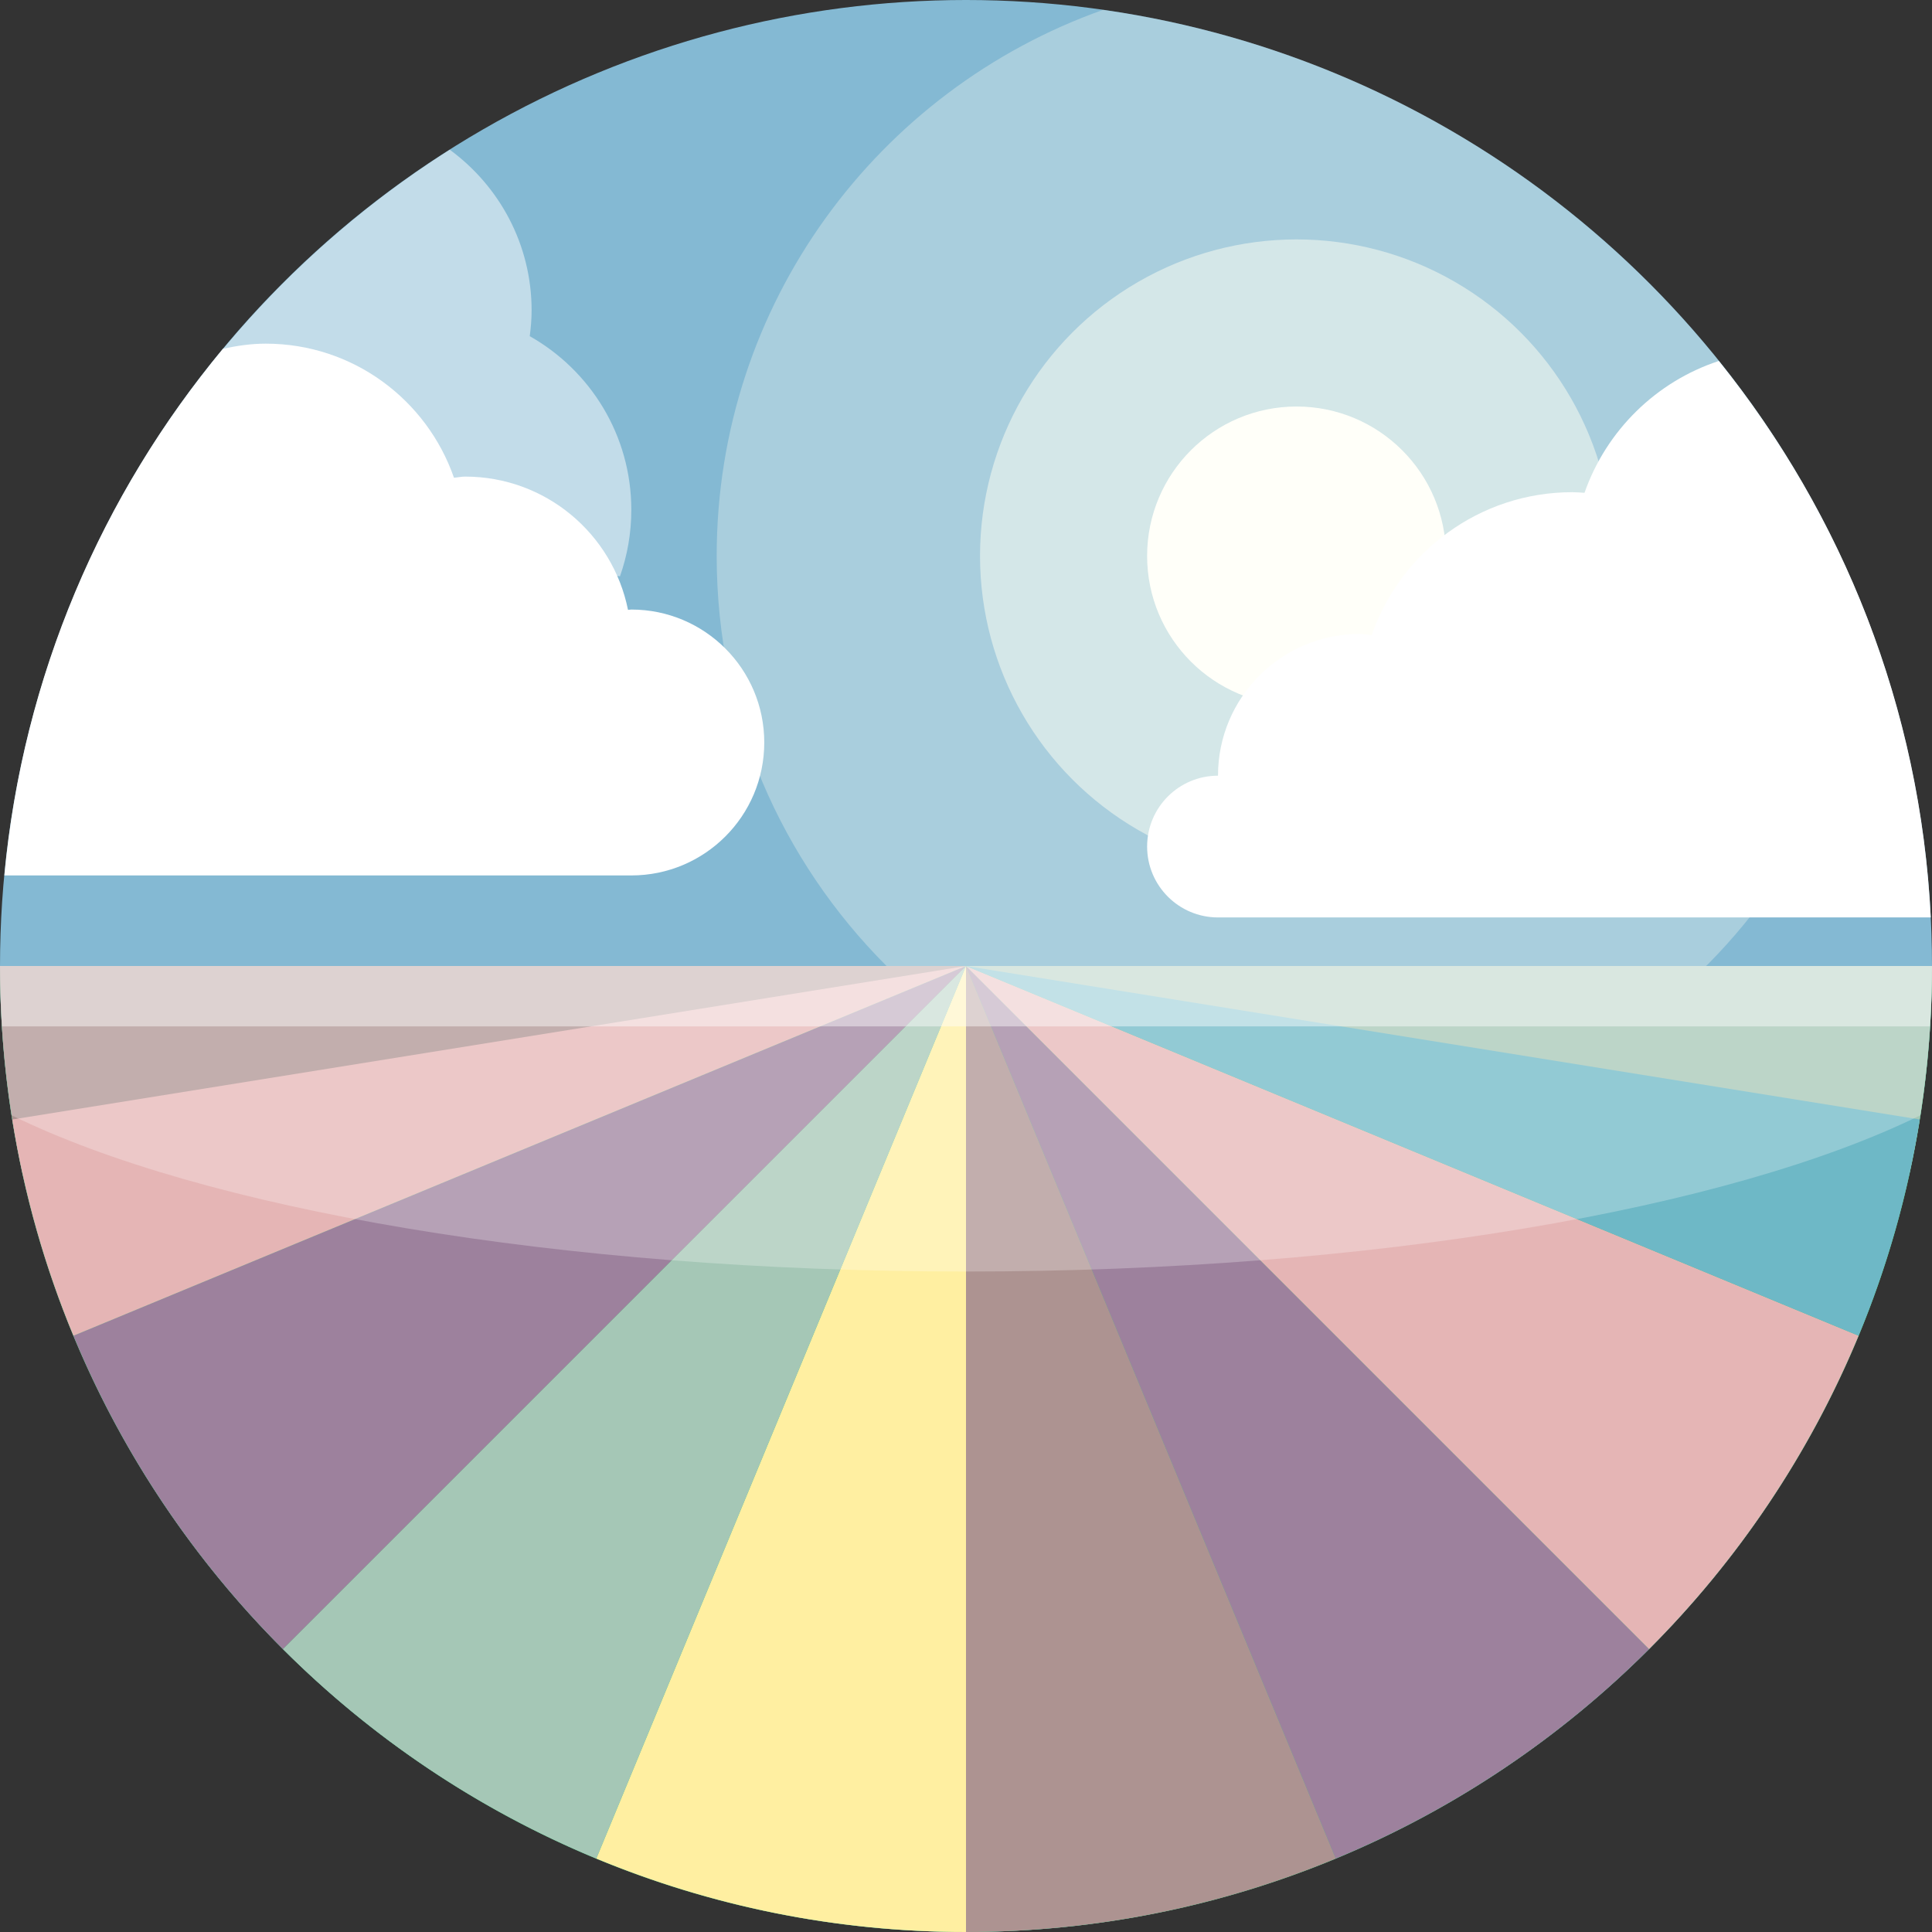 <?xml version="1.0"?>
<svg xmlns="http://www.w3.org/2000/svg" xmlns:xlink="http://www.w3.org/1999/xlink" version="1.1" id="Capa_1" x="0px" y="0px" viewBox="0 0 512 512" style="enable-background:new 0 0 512 512;" xml:space="preserve" width="512px" height="512px" class=""><rect x="0" y="0" width="512" height="512" fill="#333333" stroke="none"/><g><g>
	<g>
		<circle style="fill:#84B9D3" cx="256" cy="256" r="256" data-original="#8DD9FF" class="active-path" data-old_color="#79B6D3"/>
	</g>
	<g style="opacity:0.3;">
		<path style="fill:#FFFFF4;" d="M495.931,166.622C463.736,80.238,386.245,15.959,292.329,2.612    C232.709,23.743,189.93,80.471,189.93,147.333c0,84.87,68.8,153.67,153.67,153.67    C421.922,301.003,486.424,242.366,495.931,166.622z" data-original="#FFFFF4" class=""/>
	</g>
	<g>
		<circle style="fill:#FFFFFF" cx="343.6" cy="147.333" r="39.6" data-original="#FFFFFF" class=""/>
	</g>
	<g style="opacity:0.5;">
		<path style="fill:#FFFFFF" d="M55.802,96.541L119,145.73l45.298,7.001c1.948-5.511,3.008-11.441,3.008-17.619    c0-19.755-10.859-36.949-26.915-46.018c0.29-2.241,0.491-4.509,0.491-6.83c0-17.517-8.575-32.977-21.699-42.593    C95.008,54.994,73.587,74.241,55.802,96.541z" data-original="#FFFFFF" class=""/>
	</g>
	<g>
		<path style="fill:#52C883;" d="M256,512c141.385,0,256-114.615,256-256H0C0,397.385,114.615,512,256,512z" data-original="#52C883"/>
	</g>
	<g>
		<path style="fill:#AD9391" d="M256,256H0c0,18.763,2.075,37.033,5.906,54.647L256,256z" data-original="#FF4F70" class="" data-old_color="#9D819D"/>
	</g>
	<g>
		<path style="fill:#FFFFFF" d="M167.307,161.536c-0.301,0-0.579,0.081-0.879,0.089c-4.048-20.144-21.825-35.321-43.161-35.321    c-1.015,0-1.964,0.231-2.962,0.298c-7.177-20.669-26.772-35.53-49.885-35.53c-3.909,0-7.667,0.559-11.334,1.364    C27.001,131.02,6.07,179.181,1.156,232h166.15c19.458,0,35.232-15.774,35.232-35.232    C202.539,177.31,186.765,161.536,167.307,161.536z" data-original="#FFFFFF" class=""/>
	</g>
	<g style="opacity:0.5;">
		<circle style="fill:#FFFFF4;" cx="343.6" cy="147.333" r="83.885" data-original="#FFFFF4" class=""/>
	</g>
	<g>
		<path style="fill:#FFFFFF" d="M455.509,95.663c-16.623,5.455-29.818,18.449-35.598,34.935c-1.07-0.061-2.13-0.163-3.215-0.163    c-24.644,0-45.538,15.846-53.189,37.883c-1.059-0.089-2.076-0.318-3.159-0.318c-20.747,0-37.565,16.818-37.565,37.565    c-10.374,0-18.783,8.409-18.783,18.783c0,10.373,8.409,18.783,18.783,18.783h188.892    C508.916,187.418,488.312,136.427,455.509,95.663z" data-original="#FFFFFF" class=""/>
	</g>
	<g>
		<path style="fill:#AD9391" d="M256,256v256c34.712,0,67.794-6.942,97.979-19.46L256,256z" data-original="#FF4F70" class="" data-old_color="#9D819D"/>
	</g>
	<g>
		<path style="fill:#FFEFA1;" d="M158.022,492.54C188.207,505.058,221.288,512,256,512V256L158.022,492.54z" data-original="#FFEFA1" class=""/>
	</g>
	<g>
		<path style="fill:#A5C7B6" d="M74.981,437.019c23.579,23.579,51.753,42.546,83.041,55.521l0,0L256,256L74.981,437.019z" data-original="#FFC56E" class="" data-old_color="#a5c7b6"/>
	</g>
	<g>
		<path style="fill:#9D819D" d="M437.019,437.019L256,256l97.979,236.54C385.266,479.565,413.44,460.598,437.019,437.019z" data-original="#B26483" class="" data-old_color="#AD9391"/>
	</g>
	<g>
		<path style="fill:#9D819D" d="M19.46,353.978c12.975,31.288,31.942,59.462,55.521,83.041L256,256L19.46,353.978z" data-original="#B26483" class="" data-old_color="#AD9391"/>
	</g>
	<g>
		<path style="fill:#E5B5B5" d="M3.251,296.675c3.189,19.967,8.684,39.159,16.208,57.303l0,0L256,256L3.251,296.675z" data-original="#6597FF" class="" data-old_color="#e5b5b5"/>
	</g>
	<g>
		<path style="fill:#E5B5B5" d="M437.02,437.019c23.579-23.579,42.545-51.753,55.52-83.041L256,256L437.02,437.019L437.02,437.019z    " data-original="#6597FF" class="" data-old_color="#e5b5b5"/>
	</g>
	<g>
		<path style="fill:#A5C7B6" d="M256,256h256c0,18.763-2.075,37.033-5.906,54.647L256,256z" data-original="#FFC56E" class="" data-old_color="#a5c7b6"/>
	</g>
	<g>
		<path style="fill:#6EB8C6" d="M256,256l236.54,97.978l0.001-0.002c7.523-18.143,13.019-37.334,16.208-57.3L256,256z" data-original="#44BEFF" class="" data-old_color="#00D6FF"/>
	</g>
	<g style="opacity:0.25;">
		<path style="fill:#FFFFFF" d="M256,336.968c108.139,0,202.459-16.664,252.949-41.414c2-12.893,3.051-26.1,3.051-39.554H0    c0,13.454,1.051,26.661,3.051,39.554C53.541,320.304,147.861,336.968,256,336.968z" data-original="#FFFFFF" class=""/>
	</g>
	<g style="opacity:0.44;">
		<path style="fill:#FFFFFF" d="M511.457,272c0.346-5.291,0.543-10.622,0.543-16H0c0,5.378,0.197,10.709,0.543,16H511.457z" data-original="#FFFFFF" class=""/>
	</g>
</g></g> </svg>
